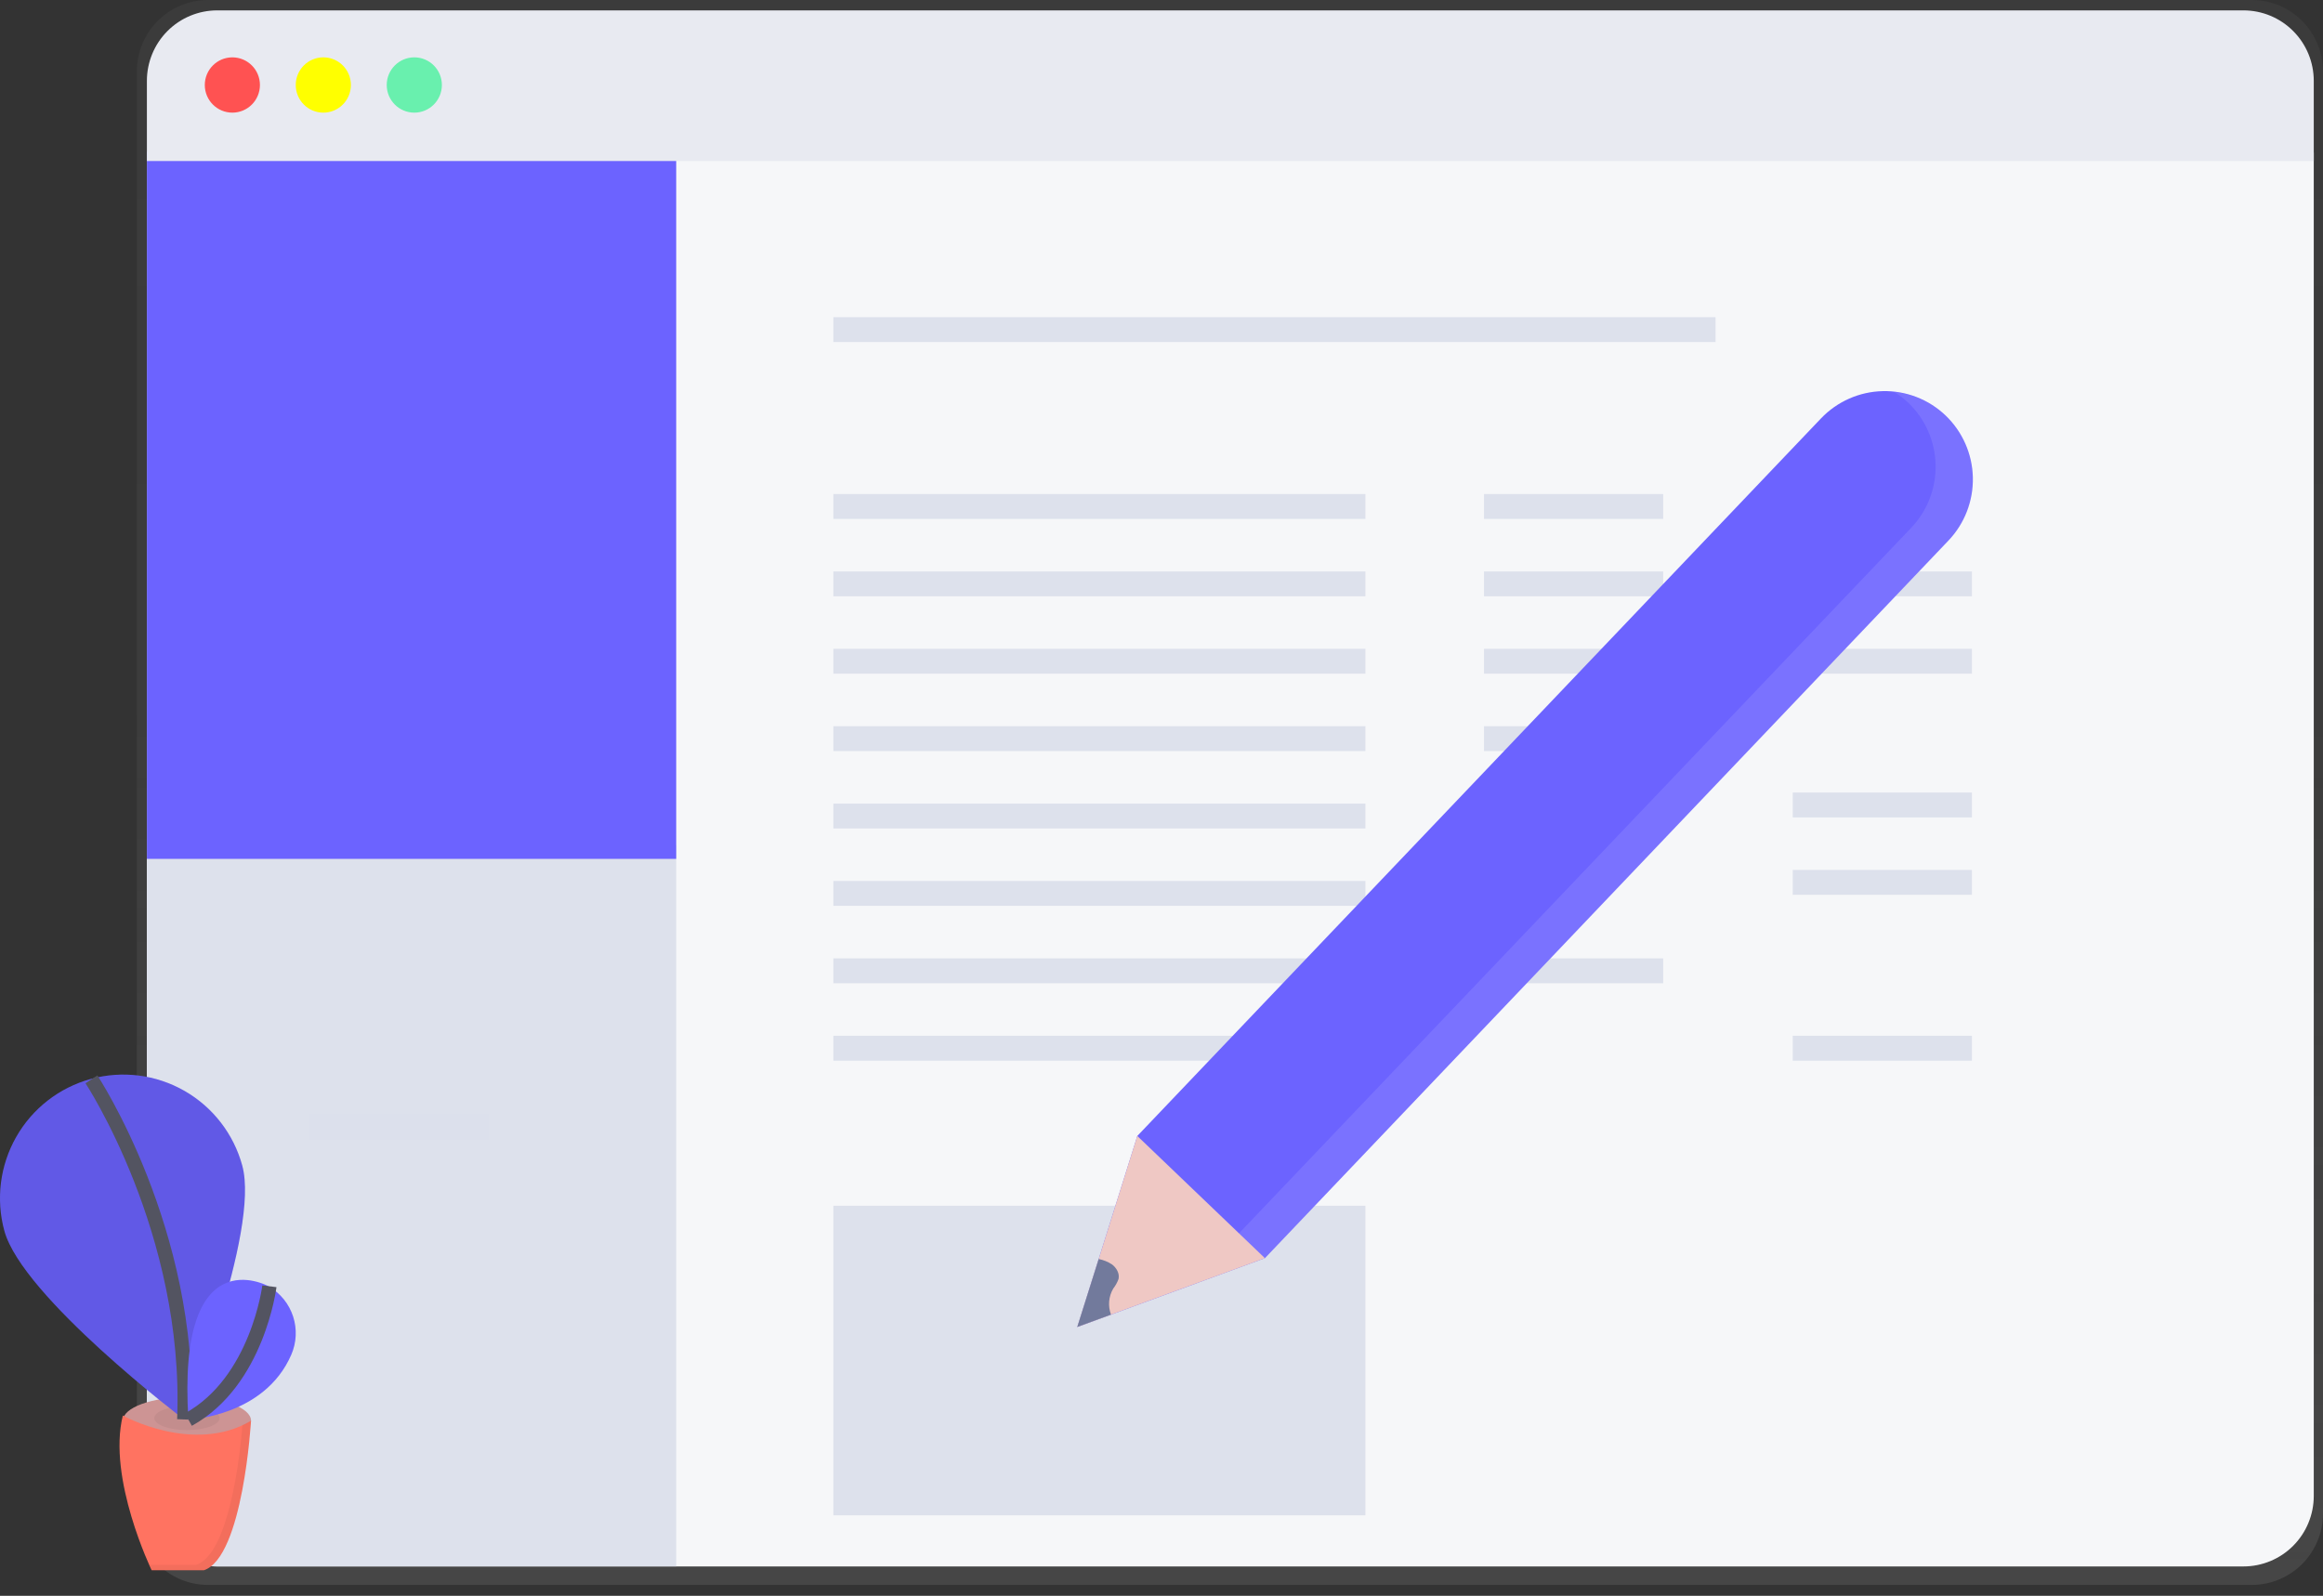 <svg width="163" height="112" viewBox="0 0 163 112" fill="none" xmlns="http://www.w3.org/2000/svg">
<rect x="0" y="0" width="163" height="112" fill="#333333" stroke="none"/>
<path d="M158.024 0H14.578C13.921 0.003 13.272 0.135 12.666 0.39C12.06 0.645 11.511 1.017 11.049 1.485C10.587 1.953 10.221 2.507 9.973 3.117C9.725 3.727 9.599 4.38 9.602 5.038V106.198C9.599 106.857 9.725 107.509 9.973 108.119C10.221 108.729 10.587 109.284 11.049 109.752C11.511 110.219 12.06 110.591 12.666 110.846C13.272 111.101 13.921 111.234 14.578 111.236H158.024C158.68 111.234 159.33 111.101 159.936 110.846C160.541 110.591 161.091 110.219 161.553 109.752C162.015 109.284 162.381 108.729 162.629 108.119C162.877 107.509 163.003 106.857 163 106.198V5.038C163.003 4.38 162.877 3.727 162.629 3.117C162.381 2.507 162.015 1.953 161.553 1.485C161.091 1.017 160.541 0.645 159.936 0.39C159.33 0.135 158.68 0.003 158.024 0Z" fill="url(#paint0_linear)"/>
<path d="M162.352 10.717V104.992C162.352 106.304 161.832 107.562 160.907 108.49C159.982 109.418 158.727 109.939 157.419 109.939H15.24C13.932 109.939 12.677 109.418 11.752 108.49C10.827 107.562 10.307 106.304 10.307 104.992V10.717H162.352Z" fill="#F6F7F9"/>
<path d="M47.448 59.309V109.937H15.24C12.517 109.937 10.307 107.678 10.307 104.893V59.309H47.448Z" fill="#DDE1EC"/>
<path d="M120.376 22.26H58.475V24.005H120.376V22.26Z" fill="#DDE1EC"/>
<path d="M95.808 34.674H58.475V36.419H95.808V34.674Z" fill="#DDE1EC"/>
<path d="M116.702 34.674H104.127V36.419H116.702V34.674Z" fill="#DDE1EC"/>
<g opacity="0.1">
<path opacity="0.1" d="M34.293 78.222H21.719V79.967H34.293V78.222Z" fill="#6C63FF"/>
</g>
<path d="M116.702 50.968H104.127V52.713H116.702V50.968Z" fill="#DDE1EC"/>
<path d="M116.702 67.263H104.127V69.008H116.702V67.263Z" fill="#DDE1EC"/>
<path d="M116.702 40.106H104.127V41.851H116.702V40.106Z" fill="#DDE1EC"/>
<path d="M138.366 40.106H125.792V41.851H138.366V40.106Z" fill="#DDE1EC"/>
<path d="M116.702 45.536H104.127V47.281H116.702V45.536Z" fill="#DDE1EC"/>
<path d="M138.366 45.536H125.792V47.281H138.366V45.536Z" fill="#DDE1EC"/>
<path d="M138.366 55.623H125.792V57.369H138.366V55.623Z" fill="#DDE1EC"/>
<path d="M138.366 61.056H125.792V62.801H138.366V61.056Z" fill="#DDE1EC"/>
<path d="M138.366 72.695H125.792V74.44H138.366V72.695Z" fill="#DDE1EC"/>
<path d="M95.808 40.106H58.475V41.851H95.808V40.106Z" fill="#DDE1EC"/>
<path d="M95.808 45.536H58.475V47.281H95.808V45.536Z" fill="#DDE1EC"/>
<path d="M95.808 50.968H58.475V52.713H95.808V50.968Z" fill="#DDE1EC"/>
<path d="M95.808 56.4H58.475V58.145H95.808V56.4Z" fill="#DDE1EC"/>
<path d="M95.808 61.831H58.475V63.576H95.808V61.831Z" fill="#DDE1EC"/>
<path d="M95.808 67.263H58.475V69.008H95.808V67.263Z" fill="#DDE1EC"/>
<path d="M95.808 72.695H58.475V74.44H95.808V72.695Z" fill="#DDE1EC"/>
<path d="M47.448 10.621H10.307V60.279H47.448V10.621Z" fill="#6C63FF"/>
<path d="M162.352 5.674C162.352 4.362 161.832 3.104 160.906 2.177C159.981 1.249 158.727 0.729 157.419 0.729H15.24C13.932 0.729 12.677 1.25 11.752 2.177C10.827 3.105 10.307 4.364 10.307 5.676V11.301H162.352V5.674Z" fill="#E8EAF1"/>
<path d="M16.304 7.906C17.373 7.906 18.239 7.037 18.239 5.965C18.239 4.894 17.373 4.025 16.304 4.025C15.236 4.025 14.37 4.894 14.37 5.965C14.37 7.037 15.236 7.906 16.304 7.906Z" fill="#FF5252"/>
<path d="M22.687 7.906C23.755 7.906 24.622 7.037 24.622 5.965C24.622 4.894 23.755 4.025 22.687 4.025C21.618 4.025 20.752 4.894 20.752 5.965C20.752 7.037 21.618 7.906 22.687 7.906Z" fill="#FFFF00"/>
<path d="M29.071 7.906C30.14 7.906 31.006 7.037 31.006 5.965C31.006 4.894 30.14 4.025 29.071 4.025C28.003 4.025 27.136 4.894 27.136 5.965C27.136 7.037 28.003 7.906 29.071 7.906Z" fill="#69F0AE"/>
<path d="M13.118 101.366C15.601 101.366 17.614 100.624 17.614 99.71C17.614 98.796 15.601 98.054 13.118 98.054C10.635 98.054 8.622 98.796 8.622 99.71C8.622 100.624 10.635 101.366 13.118 101.366Z" fill="#CD9494"/>
<path opacity="0.05" d="M13.118 100.37C14.385 100.37 15.412 99.992 15.412 99.526C15.412 99.059 14.385 98.681 13.118 98.681C11.851 98.681 10.825 99.059 10.825 99.526C10.825 99.992 11.851 100.37 13.118 100.37Z" fill="black"/>
<path d="M8.62 99.347C8.62 99.347 13.575 102.107 17.613 99.716C17.613 99.716 17.063 109.286 14.309 110.206H10.641C10.641 110.206 7.521 103.757 8.62 99.347Z" fill="#FF7361"/>
<path d="M17 81.807C18.262 86.43 12.883 99.599 12.883 99.599C12.883 99.599 1.569 91.008 0.307 86.387C-0.299 84.167 -0 81.797 1.137 79.798C2.274 77.798 4.156 76.334 6.37 75.727C8.584 75.119 10.947 75.419 12.941 76.559C14.934 77.699 16.395 79.587 17 81.807Z" fill="#6C63FF"/>
<path opacity="0.1" d="M17 81.807C18.262 86.43 12.883 99.599 12.883 99.599C12.883 99.599 1.569 91.008 0.307 86.387C-0.299 84.167 -0 81.797 1.137 79.798C2.274 77.798 4.156 76.334 6.37 75.727C8.584 75.119 10.947 75.419 12.941 76.559C14.934 77.699 16.395 79.587 17 81.807Z" fill="black"/>
<path d="M6.416 75.752C6.416 75.752 13.459 86.414 12.929 99.622" stroke="#535461" stroke-miterlimit="10"/>
<path d="M18.797 90.254C18.797 90.254 12.404 86.77 13.22 99.631C13.22 99.631 18.548 99.44 20.438 95.082C20.807 94.234 20.854 93.28 20.569 92.401C20.284 91.521 19.687 90.776 18.892 90.308L18.797 90.254Z" fill="#6C63FF"/>
<path d="M18.903 90.276C18.903 90.276 18.078 96.952 13.22 99.631" stroke="#535461" stroke-miterlimit="10"/>
<path opacity="0.05" d="M17.013 100.022C16.834 102.223 16.065 109.06 13.761 109.831H10.471C10.576 110.066 10.641 110.2 10.641 110.2H14.312C17.063 109.278 17.614 99.705 17.614 99.705C17.419 99.82 17.218 99.926 17.013 100.022Z" fill="black"/>
<path d="M95.808 84.624H58.475V106.35H95.808V84.624Z" fill="#DDE1EC"/>
<path d="M79.803 79.725L127.776 29.365C128.91 28.177 130.468 27.488 132.108 27.451C133.748 27.413 135.335 28.029 136.522 29.165C137.707 30.302 138.394 31.864 138.431 33.508C138.469 35.153 137.854 36.745 136.722 37.935L88.756 88.302L75.595 93.134L79.803 79.725Z" fill="#6C63FF"/>
<path opacity="0.1" d="M133.907 28.272C135.093 29.409 135.779 30.971 135.817 32.615C135.854 34.26 135.24 35.852 134.107 37.042L86.136 87.402L76.255 91.026L75.588 93.131L88.749 88.298L136.727 37.956C137.86 36.766 138.475 35.174 138.437 33.53C138.4 31.886 137.713 30.323 136.528 29.186C135.539 28.237 134.264 27.644 132.903 27.502C133.263 27.724 133.599 27.982 133.907 28.272Z" fill="white"/>
<path d="M79.803 79.727L88.756 88.302L77.958 92.264L75.595 93.131L77.092 88.365L79.803 79.727Z" fill="#EFC8C4"/>
<path d="M77.093 88.363C77.42 88.427 77.733 88.552 78.013 88.733C78.338 88.968 78.574 89.374 78.485 89.764C78.397 90.007 78.272 90.235 78.113 90.439C77.952 90.712 77.854 91.018 77.828 91.334C77.801 91.65 77.845 91.968 77.958 92.264L75.588 93.131L77.093 88.363Z" fill="#727A9C"/>
<defs>
<linearGradient id="paint0_linear" x1="86.302" y1="111.236" x2="86.302" y2="0" gradientUnits="userSpaceOnUse">
<stop stop-color="#808080" stop-opacity="0.25"/>
<stop offset="0.54" stop-color="#808080" stop-opacity="0.12"/>
<stop offset="1" stop-color="#808080" stop-opacity="0.1"/>
</linearGradient>
</defs>
</svg>